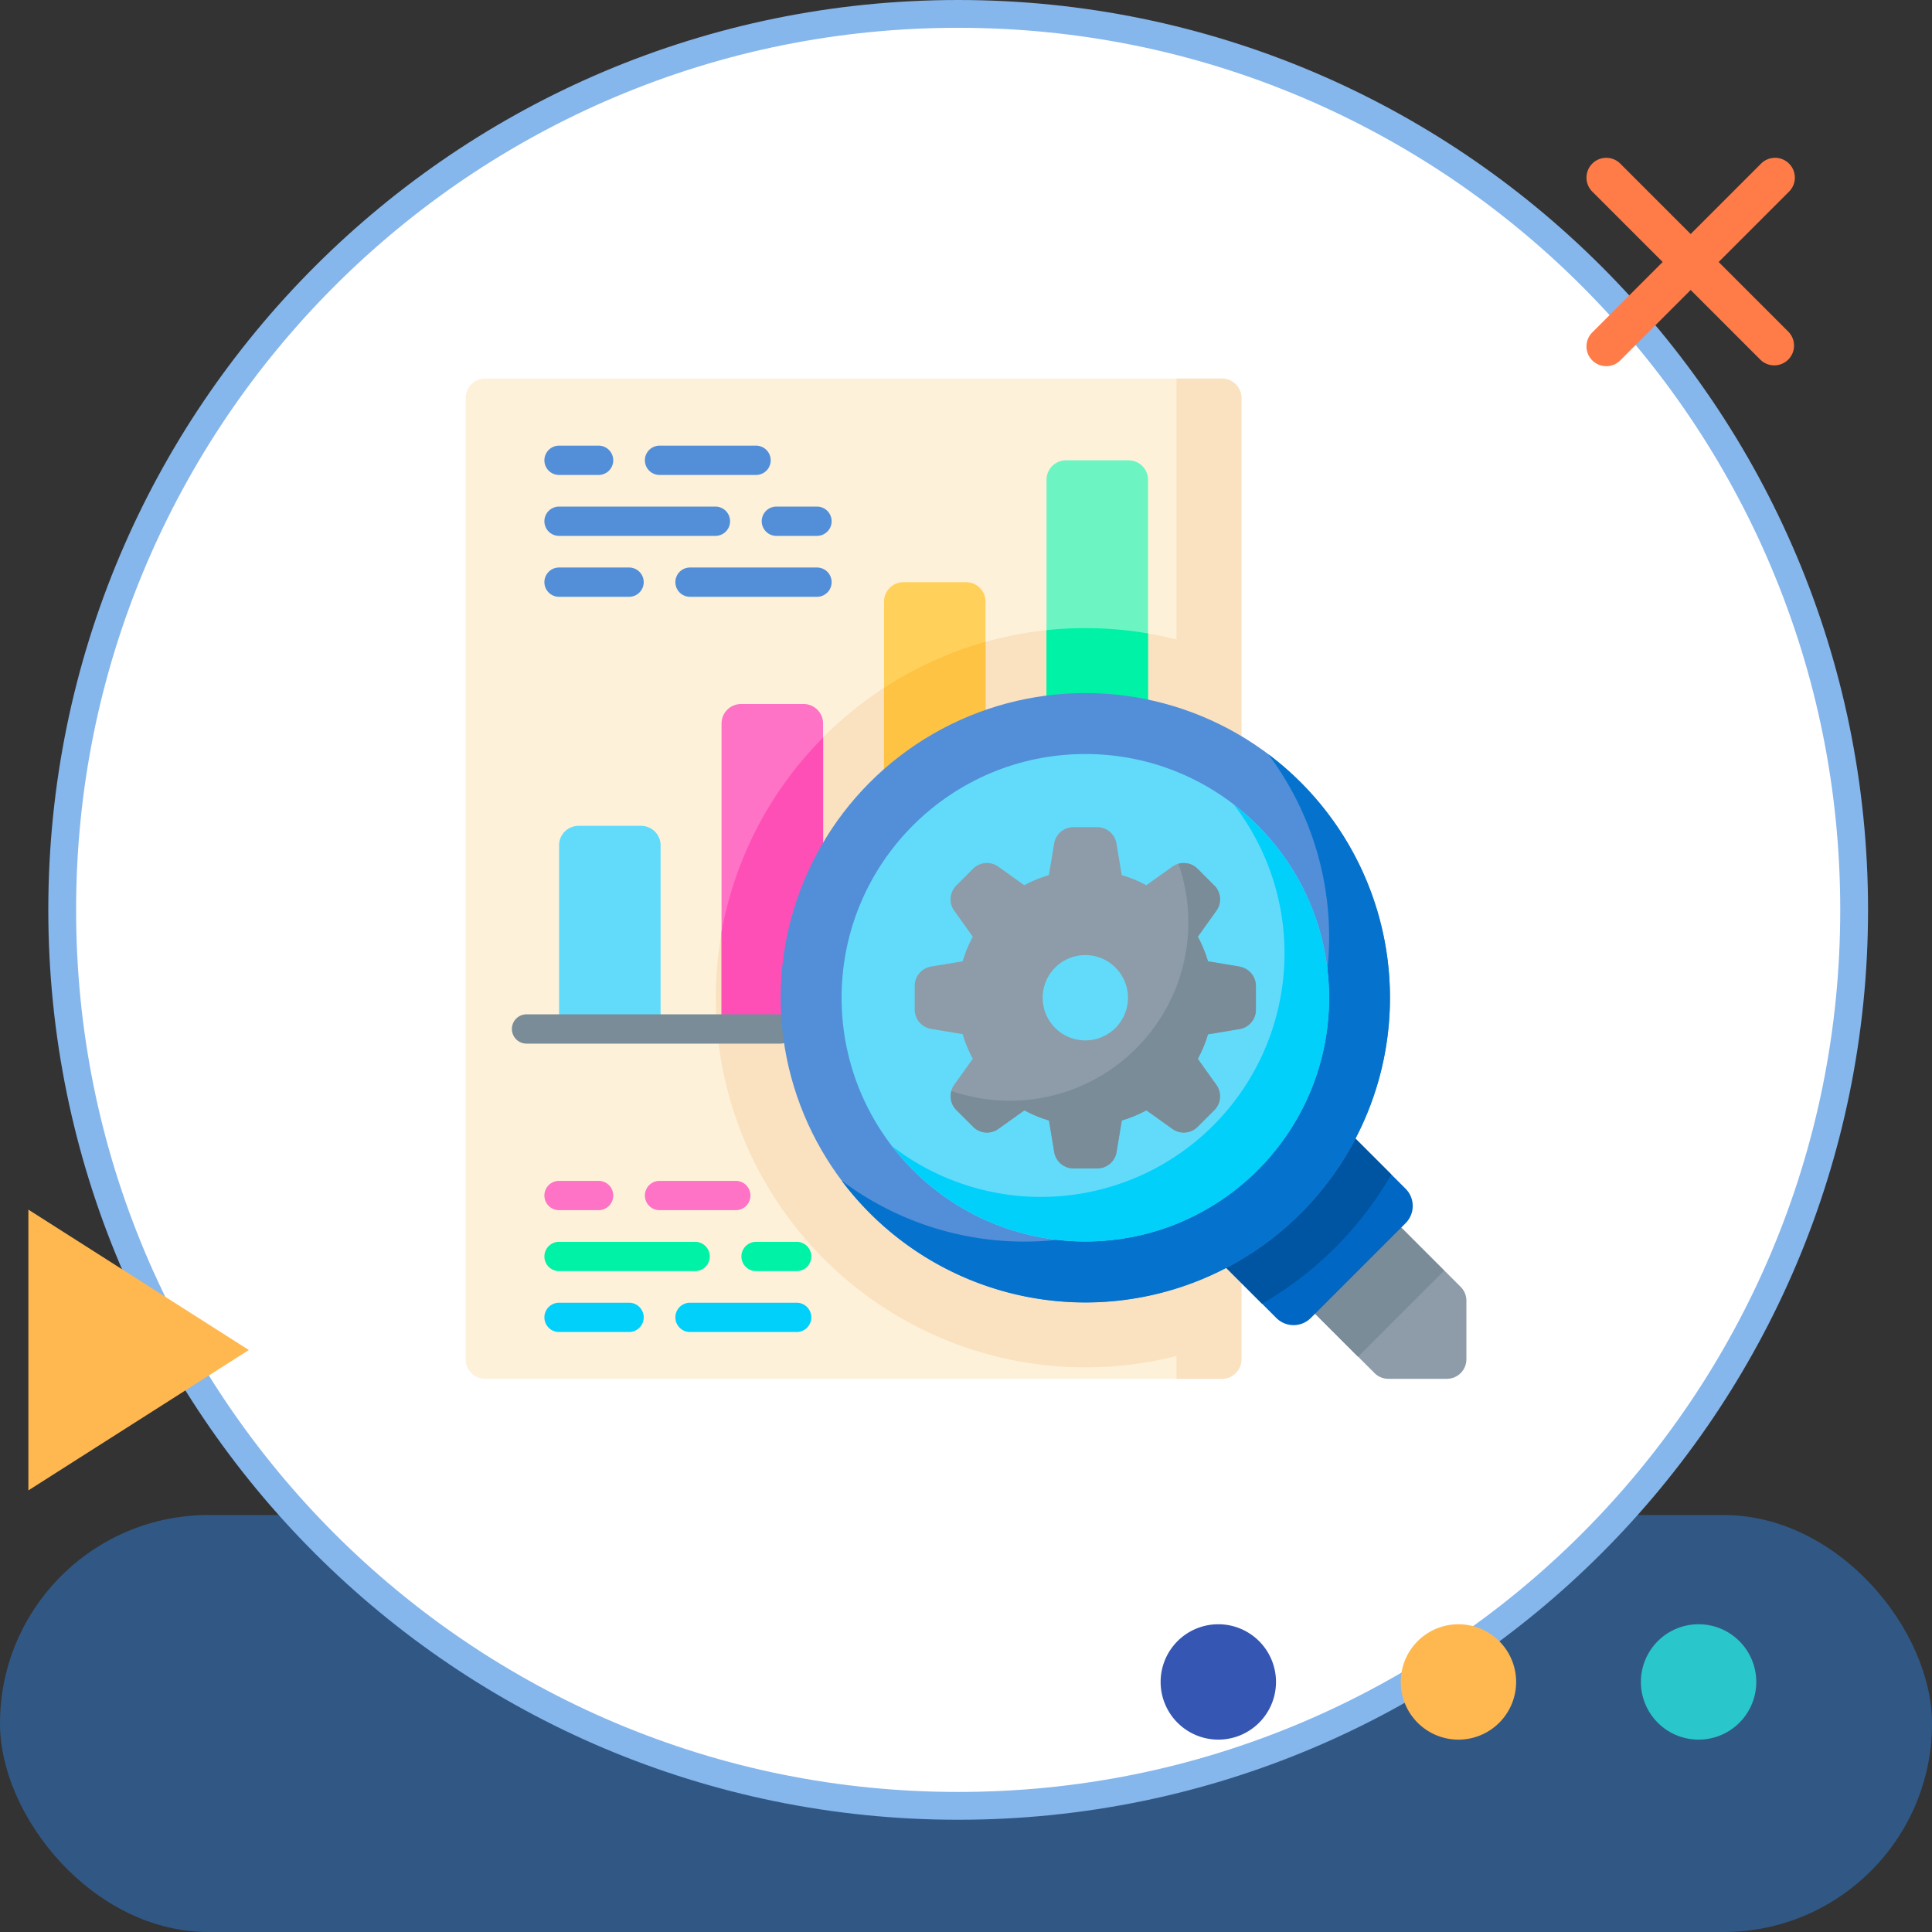 <svg xmlns="http://www.w3.org/2000/svg" width="139" height="139" viewBox="0 0 139 139">
  <rect x="0" y="0" width="139" height="139" fill="#333333" stroke="none"/>
  <g id="img10" transform="translate(-1151 -2234.881)">
    <g id="Grupo_1074470" data-name="Grupo 1074470" transform="translate(1151 2234.881)">
      <rect id="Rectángulo_378651" data-name="Rectángulo 378651" width="139" height="30" rx="15" transform="translate(0 109)" fill="#315884"/>
      <g id="Grupo_1074381" data-name="Grupo 1074381" transform="translate(3.475 0)">
        <g id="Grupo_1073526" data-name="Grupo 1073526" transform="translate(0 0)">
          <g id="Grupo_1072785" data-name="Grupo 1072785" transform="translate(0 0)">
            <path id="Trazado_608385" data-name="Trazado 608385" d="M65.462,0A65.462,65.462,0,1,1,0,65.462,65.462,65.462,0,0,1,65.462,0Z" transform="translate(0 0)" fill="none"/>
          </g>
          <g id="Grupo_1073383" data-name="Grupo 1073383" transform="translate(0 0)">
            <g id="Trazado_608385-2" data-name="Trazado 608385" transform="translate(0 0)" fill="#fff">
              <path d="M 65.462 129.924 C 56.759 129.924 48.318 128.22 40.371 124.859 C 36.551 123.244 32.868 121.244 29.421 118.916 C 26.008 116.61 22.798 113.961 19.881 111.044 C 16.963 108.127 14.315 104.917 12.009 101.503 C 9.68 98.057 7.681 94.373 6.065 90.554 C 2.704 82.607 1 74.165 1 65.462 C 1 56.759 2.704 48.318 6.065 40.371 C 7.681 36.551 9.68 32.868 12.009 29.421 C 14.315 26.008 16.963 22.798 19.881 19.881 C 22.798 16.963 26.008 14.315 29.421 12.009 C 32.868 9.68 36.551 7.681 40.371 6.065 C 48.318 2.704 56.759 1 65.462 1 C 74.165 1 82.607 2.704 90.554 6.065 C 94.373 7.681 98.057 9.68 101.503 12.009 C 104.917 14.315 108.127 16.963 111.044 19.881 C 113.961 22.798 116.61 26.008 118.916 29.421 C 121.244 32.868 123.244 36.551 124.859 40.371 C 128.22 48.318 129.924 56.759 129.924 65.462 C 129.924 74.165 128.22 82.607 124.859 90.554 C 123.244 94.373 121.244 98.057 118.916 101.503 C 116.61 104.917 113.961 108.127 111.044 111.044 C 108.127 113.961 104.917 116.61 101.503 118.916 C 98.057 121.244 94.373 123.244 90.554 124.859 C 82.607 128.22 74.165 129.924 65.462 129.924 Z" stroke="none"/>
              <path d="M 65.462 2 C 56.894 2 48.583 3.678 40.76 6.986 C 37.001 8.577 33.374 10.545 29.981 12.837 C 26.62 15.108 23.46 17.715 20.588 20.588 C 17.715 23.46 15.108 26.62 12.837 29.981 C 10.545 33.374 8.577 37.001 6.986 40.76 C 3.678 48.583 2 56.894 2 65.462 C 2 74.03 3.678 82.341 6.986 90.164 C 8.577 93.924 10.545 97.551 12.837 100.943 C 15.108 104.304 17.715 107.465 20.588 110.337 C 23.46 113.209 26.62 115.817 29.981 118.087 C 33.374 120.379 37.001 122.348 40.76 123.938 C 48.583 127.247 56.894 128.924 65.462 128.924 C 74.03 128.924 82.341 127.247 90.164 123.938 C 93.924 122.348 97.551 120.379 100.943 118.087 C 104.304 115.817 107.465 113.209 110.337 110.337 C 113.209 107.465 115.817 104.304 118.087 100.943 C 120.379 97.551 122.348 93.924 123.938 90.164 C 127.247 82.341 128.924 74.03 128.924 65.462 C 128.924 56.894 127.247 48.583 123.938 40.76 C 122.348 37.001 120.379 33.374 118.087 29.981 C 115.817 26.62 113.209 23.46 110.337 20.588 C 107.465 17.715 104.304 15.108 100.943 12.837 C 97.551 10.545 93.924 8.577 90.164 6.986 C 82.341 3.678 74.03 2 65.462 2 M 65.462 -1.52587890625e-05 C 101.616 -1.52587890625e-05 130.924 29.308 130.924 65.462 C 130.924 101.616 101.616 130.924 65.462 130.924 C 29.308 130.924 -1.52587890625e-05 101.616 -1.52587890625e-05 65.462 C -1.52587890625e-05 29.308 29.308 -1.52587890625e-05 65.462 -1.52587890625e-05 Z" stroke="none" fill="#85b6ec"/>
            </g>
          </g>
        </g>
      </g>
      <path id="Trazado_615556" data-name="Trazado 615556" d="M752.741,143.019l5.036-5.036a1.424,1.424,0,1,0-2.013-2.013l-5.036,5.036-5.036-5.036a1.424,1.424,0,1,0-2.013,2.013l5.036,5.036-5.036,5.036a1.424,1.424,0,1,0,2.013,2.013l5.036-5.036,5.036,5.036a1.424,1.424,0,0,0,2.013-2.013Z" transform="translate(-629.091 -124.169)" fill="#ff7c48"/>
      <path id="Trazado_615557" data-name="Trazado 615557" d="M0,15.861,10.1,0,20.2,15.861Z" transform="translate(17.903 87.028) rotate(90)" fill="#ffb850"/>
      <path id="Trazado_615559" data-name="Trazado 615559" d="M159.276,312.164a4.15,4.15,0,1,1-4.15-4.15,4.15,4.15,0,0,1,4.15,4.15" transform="translate(-50.197 -191.155)" fill="#ffb850"/>
      <path id="Trazado_615560" data-name="Trazado 615560" d="M77.022,312.164a4.15,4.15,0,1,1-4.15-4.15,4.15,4.15,0,0,1,4.15,4.15" transform="translate(14.781 -191.155)" fill="#3656b3"/>
      <path id="Trazado_615561" data-name="Trazado 615561" d="M241.53,312.164a4.15,4.15,0,1,1-4.15-4.15,4.15,4.15,0,0,1,4.15,4.15" transform="translate(-115.173 -191.155)" fill="#29c7cc"/>
    </g>
    <g id="Grupo_1074995" data-name="Grupo 1074995" transform="translate(1184.5 2261.99)">
      <g id="Grupo_1074958" data-name="Grupo 1074958" transform="translate(0 0.127)">
        <path id="Trazado_615755" data-name="Trazado 615755" d="M54.413.127H1.406A1.406,1.406,0,0,0,0,1.533V70.686a1.406,1.406,0,0,0,1.406,1.406H54.413a1.406,1.406,0,0,0,1.406-1.406V1.533A1.406,1.406,0,0,0,54.413.127Z" transform="translate(0 -0.127)" fill="#fef1da"/>
      </g>
      <g id="Grupo_1074959" data-name="Grupo 1074959" transform="translate(17.99 0.127)">
        <path id="Trazado_615756" data-name="Trazado 615756" d="M161.144.127V18.9a26.594,26.594,0,1,0,0,51.549v1.643h3.27a1.406,1.406,0,0,0,1.406-1.406V1.533A1.406,1.406,0,0,0,164.415.127h-3.27Z" transform="translate(-127.992 -0.127)" fill="#fae2c0"/>
      </g>
      <g id="Grupo_1074968" data-name="Grupo 1074968" transform="translate(6.722 6.008)">
        <g id="Grupo_1074967" data-name="Grupo 1074967">
          <g id="Grupo_1074960" data-name="Grupo 1074960" transform="translate(11.69 17.534)">
            <path id="Trazado_615757" data-name="Trazado 615757" d="M130.989,190.1V168.128a1.406,1.406,0,0,1,1.406-1.406h4.495a1.406,1.406,0,0,1,1.406,1.406V190.1Z" transform="translate(-130.989 -166.722)" fill="#fe73c5"/>
          </g>
          <g id="Grupo_1074961" data-name="Grupo 1074961" transform="translate(11.69 19.942)">
            <path id="Trazado_615758" data-name="Trazado 615758" d="M130.989,197.848v6.976H138.3V183.853A26.556,26.556,0,0,0,130.989,197.848Z" transform="translate(-130.989 -183.853)" fill="#fe4fb7"/>
          </g>
          <g id="Grupo_1074962" data-name="Grupo 1074962" transform="translate(35.069)">
            <path id="Trazado_615759" data-name="Trazado 615759" d="M297.324,82.885V43.377a1.406,1.406,0,0,1,1.406-1.406h4.495a1.406,1.406,0,0,1,1.406,1.406V82.885Z" transform="translate(-297.324 -41.971)" fill="#6cf5c2"/>
          </g>
          <g id="Grupo_1074963" data-name="Grupo 1074963" transform="translate(35.069 12.072)">
            <path id="Trazado_615760" data-name="Trazado 615760" d="M304.63,128.244a26.68,26.68,0,0,0-7.306-.238v28.7h7.306Z" transform="translate(-297.324 -127.859)" fill="#00f2a6"/>
          </g>
          <g id="Grupo_1074964" data-name="Grupo 1074964" transform="translate(23.379 8.767)">
            <path id="Trazado_615761" data-name="Trazado 615761" d="M221.462,136.493V105.752a1.406,1.406,0,0,0-1.406-1.406h-4.495a1.406,1.406,0,0,0-1.406,1.406v30.741Z" transform="translate(-214.156 -104.346)" fill="#ffd15b"/>
          </g>
          <g id="Grupo_1074965" data-name="Grupo 1074965" transform="translate(23.379 13.057)">
            <path id="Trazado_615762" data-name="Trazado 615762" d="M214.156,138.181v24.541h7.306V134.865A26.474,26.474,0,0,0,214.156,138.181Z" transform="translate(-214.156 -134.865)" fill="#ffc344"/>
          </g>
          <g id="Grupo_1074966" data-name="Grupo 1074966" transform="translate(0 26.302)">
            <path id="Trazado_615763" data-name="Trazado 615763" d="M55.127,243.71V230.5a1.406,1.406,0,0,0-1.406-1.406H49.227a1.406,1.406,0,0,0-1.406,1.406V243.71Z" transform="translate(-47.821 -229.098)" fill="#62dbfb"/>
          </g>
        </g>
      </g>
      <g id="Grupo_1074969" data-name="Grupo 1074969" transform="translate(3.329 45.868)">
        <path id="Trazado_615764" data-name="Trazado 615764" d="M42.993,327.665H24.742a1.054,1.054,0,0,1,0-2.108H42.993a1.054,1.054,0,0,1,0,2.108Z" transform="translate(-23.688 -325.557)" fill="#7a8c98"/>
      </g>
      <g id="Grupo_1074980" data-name="Grupo 1074980" transform="translate(22.666 22.756)">
        <g id="Grupo_1074970" data-name="Grupo 1074970" transform="translate(38.45 38.45)">
          <path id="Trazado_615765" data-name="Trazado 615765" d="M445.7,439.948v4.212a1.406,1.406,0,0,1-1.405,1.406h-4.211a1.405,1.405,0,0,1-.994-.412l-4.274-4.274,6.2-6.2,4.273,4.273A1.4,1.4,0,0,1,445.7,439.948Z" transform="translate(-434.814 -434.681)" fill="#8d9ca8"/>
        </g>
        <g id="Grupo_1074971" data-name="Grupo 1074971" transform="translate(37.305 37.319)">
          <path id="Trazado_615766" data-name="Trazado 615766" d="M0,0H8.767V5.985H0Z" transform="translate(0 6.198) rotate(-45)" fill="#7a8c98"/>
        </g>
        <g id="Grupo_1074972" data-name="Grupo 1074972" transform="translate(30.701 30.701)">
          <path id="Trazado_615767" data-name="Trazado 615767" d="M393.941,386.988l-6.819,6.819a1.753,1.753,0,0,1-2.48,0l-4.96-4.96,9.3-9.3,4.96,4.96A1.754,1.754,0,0,1,393.941,386.988Z" transform="translate(-379.682 -379.549)" fill="#0067c5"/>
        </g>
        <g id="Grupo_1074973" data-name="Grupo 1074973" transform="translate(30.701 30.701)">
          <path id="Trazado_615768" data-name="Trazado 615768" d="M383.618,392.782a25.457,25.457,0,0,0,9.3-9.3l-3.935-3.935-9.3,9.3Z" transform="translate(-379.683 -379.548)" fill="#0055a3"/>
        </g>
        <g id="Grupo_1074974" data-name="Grupo 1074974">
          <circle id="Elipse_6032" data-name="Elipse 6032" cx="21.918" cy="21.918" r="21.918" fill="#528fd8"/>
        </g>
        <g id="Grupo_1074975" data-name="Grupo 1074975" transform="translate(4.383 4.383)">
          <path id="Trazado_615769" data-name="Trazado 615769" d="M223.129,192.309A21.919,21.919,0,0,1,192.443,223a21.919,21.919,0,1,0,30.686-30.686Z" transform="translate(-192.443 -192.309)" fill="#0573ce"/>
        </g>
        <g id="Grupo_1074976" data-name="Grupo 1074976" transform="translate(4.384 4.384)">
          <circle id="Elipse_6033" data-name="Elipse 6033" cx="17.534" cy="17.534" r="17.534" fill="#62dbfb"/>
        </g>
        <g id="Grupo_1074977" data-name="Grupo 1074977" transform="translate(8.031 8.031)">
          <path id="Trazado_615770" data-name="Trazado 615770" d="M242.975,218.263A17.525,17.525,0,0,1,218.4,242.842a17.528,17.528,0,1,0,24.579-24.579Z" transform="translate(-218.396 -218.263)" fill="#01d0fb"/>
        </g>
        <g id="Grupo_1074978" data-name="Grupo 1074978" transform="translate(9.644 9.644)">
          <path id="Trazado_615771" data-name="Trazado 615771" d="M254.42,242.867v-1.71a1.406,1.406,0,0,0-1.174-1.386l-2.275-.379a9.154,9.154,0,0,0-.731-1.768l1.339-1.875a1.406,1.406,0,0,0-.15-1.811l-1.209-1.209a1.405,1.405,0,0,0-1.811-.15l-1.875,1.339a9.154,9.154,0,0,0-1.768-.731l-.379-2.275A1.406,1.406,0,0,0,243,229.738h-1.71a1.406,1.406,0,0,0-1.386,1.174l-.379,2.275a9.154,9.154,0,0,0-1.768.731l-1.875-1.339a1.406,1.406,0,0,0-1.811.15l-1.209,1.209a1.405,1.405,0,0,0-.15,1.811l1.339,1.875a9.154,9.154,0,0,0-.731,1.768l-2.275.379a1.406,1.406,0,0,0-1.174,1.386v1.71a1.406,1.406,0,0,0,1.174,1.386l2.275.379a9.154,9.154,0,0,0,.731,1.768l-1.339,1.875a1.406,1.406,0,0,0,.15,1.811l1.209,1.209a1.405,1.405,0,0,0,1.811.15l1.875-1.339a9.15,9.15,0,0,0,1.768.731l.379,2.275a1.406,1.406,0,0,0,1.386,1.174H243a1.406,1.406,0,0,0,1.386-1.174l.379-2.275a9.154,9.154,0,0,0,1.768-.731l1.875,1.339a1.406,1.406,0,0,0,1.811-.15l1.209-1.209a1.405,1.405,0,0,0,.15-1.811L250.24,246.4a9.145,9.145,0,0,0,.731-1.768l2.275-.379A1.405,1.405,0,0,0,254.42,242.867Zm-12.274,2.214a3.068,3.068,0,1,1,3.068-3.068A3.068,3.068,0,0,1,242.146,245.081Z" transform="translate(-229.872 -229.738)" fill="#8d9ca8"/>
        </g>
        <g id="Grupo_1074979" data-name="Grupo 1074979" transform="translate(12.223 12.223)">
          <path id="Trazado_615772" data-name="Trazado 615772" d="M269.017,255.542l-2.275-.379a9.152,9.152,0,0,0-.731-1.768l1.339-1.875a1.406,1.406,0,0,0-.15-1.811l-.6-.6-.6-.6a1.405,1.405,0,0,0-1.378-.358,12.839,12.839,0,0,1-16.338,16.338,1.405,1.405,0,0,0,.358,1.378l1.209,1.209a1.405,1.405,0,0,0,1.811.15l1.875-1.339a9.154,9.154,0,0,0,1.768.731l.379,2.275a1.406,1.406,0,0,0,1.386,1.174h1.71a1.406,1.406,0,0,0,1.386-1.174l.379-2.275a9.154,9.154,0,0,0,1.768-.731l1.875,1.339a1.406,1.406,0,0,0,1.811-.15l.6-.6.6-.6a1.405,1.405,0,0,0,.15-1.811l-1.339-1.875a9.141,9.141,0,0,0,.731-1.768l2.275-.379a1.406,1.406,0,0,0,1.174-1.386v-1.71a1.405,1.405,0,0,0-1.174-1.387Z" transform="translate(-248.222 -248.089)" fill="#7a8c98"/>
        </g>
      </g>
      <g id="Grupo_1074987" data-name="Grupo 1074987" transform="translate(5.667 4.954)">
        <g id="Grupo_1074981" data-name="Grupo 1074981">
          <path id="Trazado_615773" data-name="Trazado 615773" d="M44.222,36.579H41.375a1.054,1.054,0,1,1,0-2.108h2.846a1.054,1.054,0,0,1,0,2.108Z" transform="translate(-40.321 -34.471)" fill="#528fd8"/>
        </g>
        <g id="Grupo_1074982" data-name="Grupo 1074982" transform="translate(7.23)">
          <path id="Trazado_615774" data-name="Trazado 615774" d="M99.758,36.579H92.814a1.054,1.054,0,1,1,0-2.108h6.944a1.054,1.054,0,0,1,0,2.108Z" transform="translate(-91.76 -34.471)" fill="#528fd8"/>
        </g>
        <g id="Grupo_1074983" data-name="Grupo 1074983" transform="translate(0 4.384)">
          <path id="Trazado_615775" data-name="Trazado 615775" d="M52.626,67.766H41.375a1.054,1.054,0,1,1,0-2.108H52.626a1.054,1.054,0,1,1,0,2.108Z" transform="translate(-40.321 -65.658)" fill="#528fd8"/>
        </g>
        <g id="Grupo_1074984" data-name="Grupo 1074984" transform="translate(15.635 4.384)">
          <path id="Trazado_615776" data-name="Trazado 615776" d="M155.535,67.766h-2.922a1.054,1.054,0,1,1,0-2.108h2.922a1.054,1.054,0,1,1,0,2.108Z" transform="translate(-151.558 -65.658)" fill="#528fd8"/>
        </g>
        <g id="Grupo_1074985" data-name="Grupo 1074985" transform="translate(0 8.767)">
          <path id="Trazado_615777" data-name="Trazado 615777" d="M46.413,98.954H41.375a1.054,1.054,0,1,1,0-2.108h5.038a1.054,1.054,0,1,1,0,2.108Z" transform="translate(-40.321 -96.846)" fill="#528fd8"/>
        </g>
        <g id="Grupo_1074986" data-name="Grupo 1074986" transform="translate(9.422 8.767)">
          <path id="Trazado_615778" data-name="Trazado 615778" d="M117.545,98.954h-9.135a1.054,1.054,0,1,1,0-2.108h9.135a1.054,1.054,0,1,1,0,2.108Z" transform="translate(-107.355 -96.846)" fill="#528fd8"/>
        </g>
      </g>
      <g id="Grupo_1074994" data-name="Grupo 1074994" transform="translate(5.667 57.85)">
        <g id="Grupo_1074988" data-name="Grupo 1074988">
          <path id="Trazado_615779" data-name="Trazado 615779" d="M44.222,412.912H41.375a1.054,1.054,0,0,1,0-2.108h2.846a1.054,1.054,0,0,1,0,2.108Z" transform="translate(-40.321 -410.804)" fill="#fe73c5"/>
        </g>
        <g id="Grupo_1074989" data-name="Grupo 1074989" transform="translate(7.23)">
          <path id="Trazado_615780" data-name="Trazado 615780" d="M98.3,412.912H92.814a1.054,1.054,0,0,1,0-2.108H98.3a1.054,1.054,0,0,1,0,2.108Z" transform="translate(-91.76 -410.804)" fill="#fe73c5"/>
        </g>
        <g id="Grupo_1074990" data-name="Grupo 1074990" transform="translate(0 4.384)">
          <path id="Trazado_615781" data-name="Trazado 615781" d="M51.165,444.1h-9.79a1.054,1.054,0,1,1,0-2.108h9.79a1.054,1.054,0,1,1,0,2.108Z" transform="translate(-40.321 -441.991)" fill="#00f2a6"/>
        </g>
        <g id="Grupo_1074991" data-name="Grupo 1074991" transform="translate(14.174 4.384)">
          <path id="Trazado_615782" data-name="Trazado 615782" d="M145.139,444.1h-2.922a1.054,1.054,0,1,1,0-2.108h2.922a1.054,1.054,0,1,1,0,2.108Z" transform="translate(-141.162 -441.991)" fill="#00f2a6"/>
        </g>
        <g id="Grupo_1074992" data-name="Grupo 1074992" transform="translate(0 8.767)">
          <path id="Trazado_615783" data-name="Trazado 615783" d="M46.413,475.287H41.375a1.054,1.054,0,0,1,0-2.108h5.038a1.054,1.054,0,0,1,0,2.108Z" transform="translate(-40.321 -473.179)" fill="#01d0fb"/>
        </g>
        <g id="Grupo_1074993" data-name="Grupo 1074993" transform="translate(9.422 8.767)">
          <path id="Trazado_615784" data-name="Trazado 615784" d="M116.083,475.287h-7.674a1.054,1.054,0,0,1,0-2.108h7.674a1.054,1.054,0,0,1,0,2.108Z" transform="translate(-107.355 -473.179)" fill="#01d0fb"/>
        </g>
      </g>
    </g>
  </g>
</svg>
